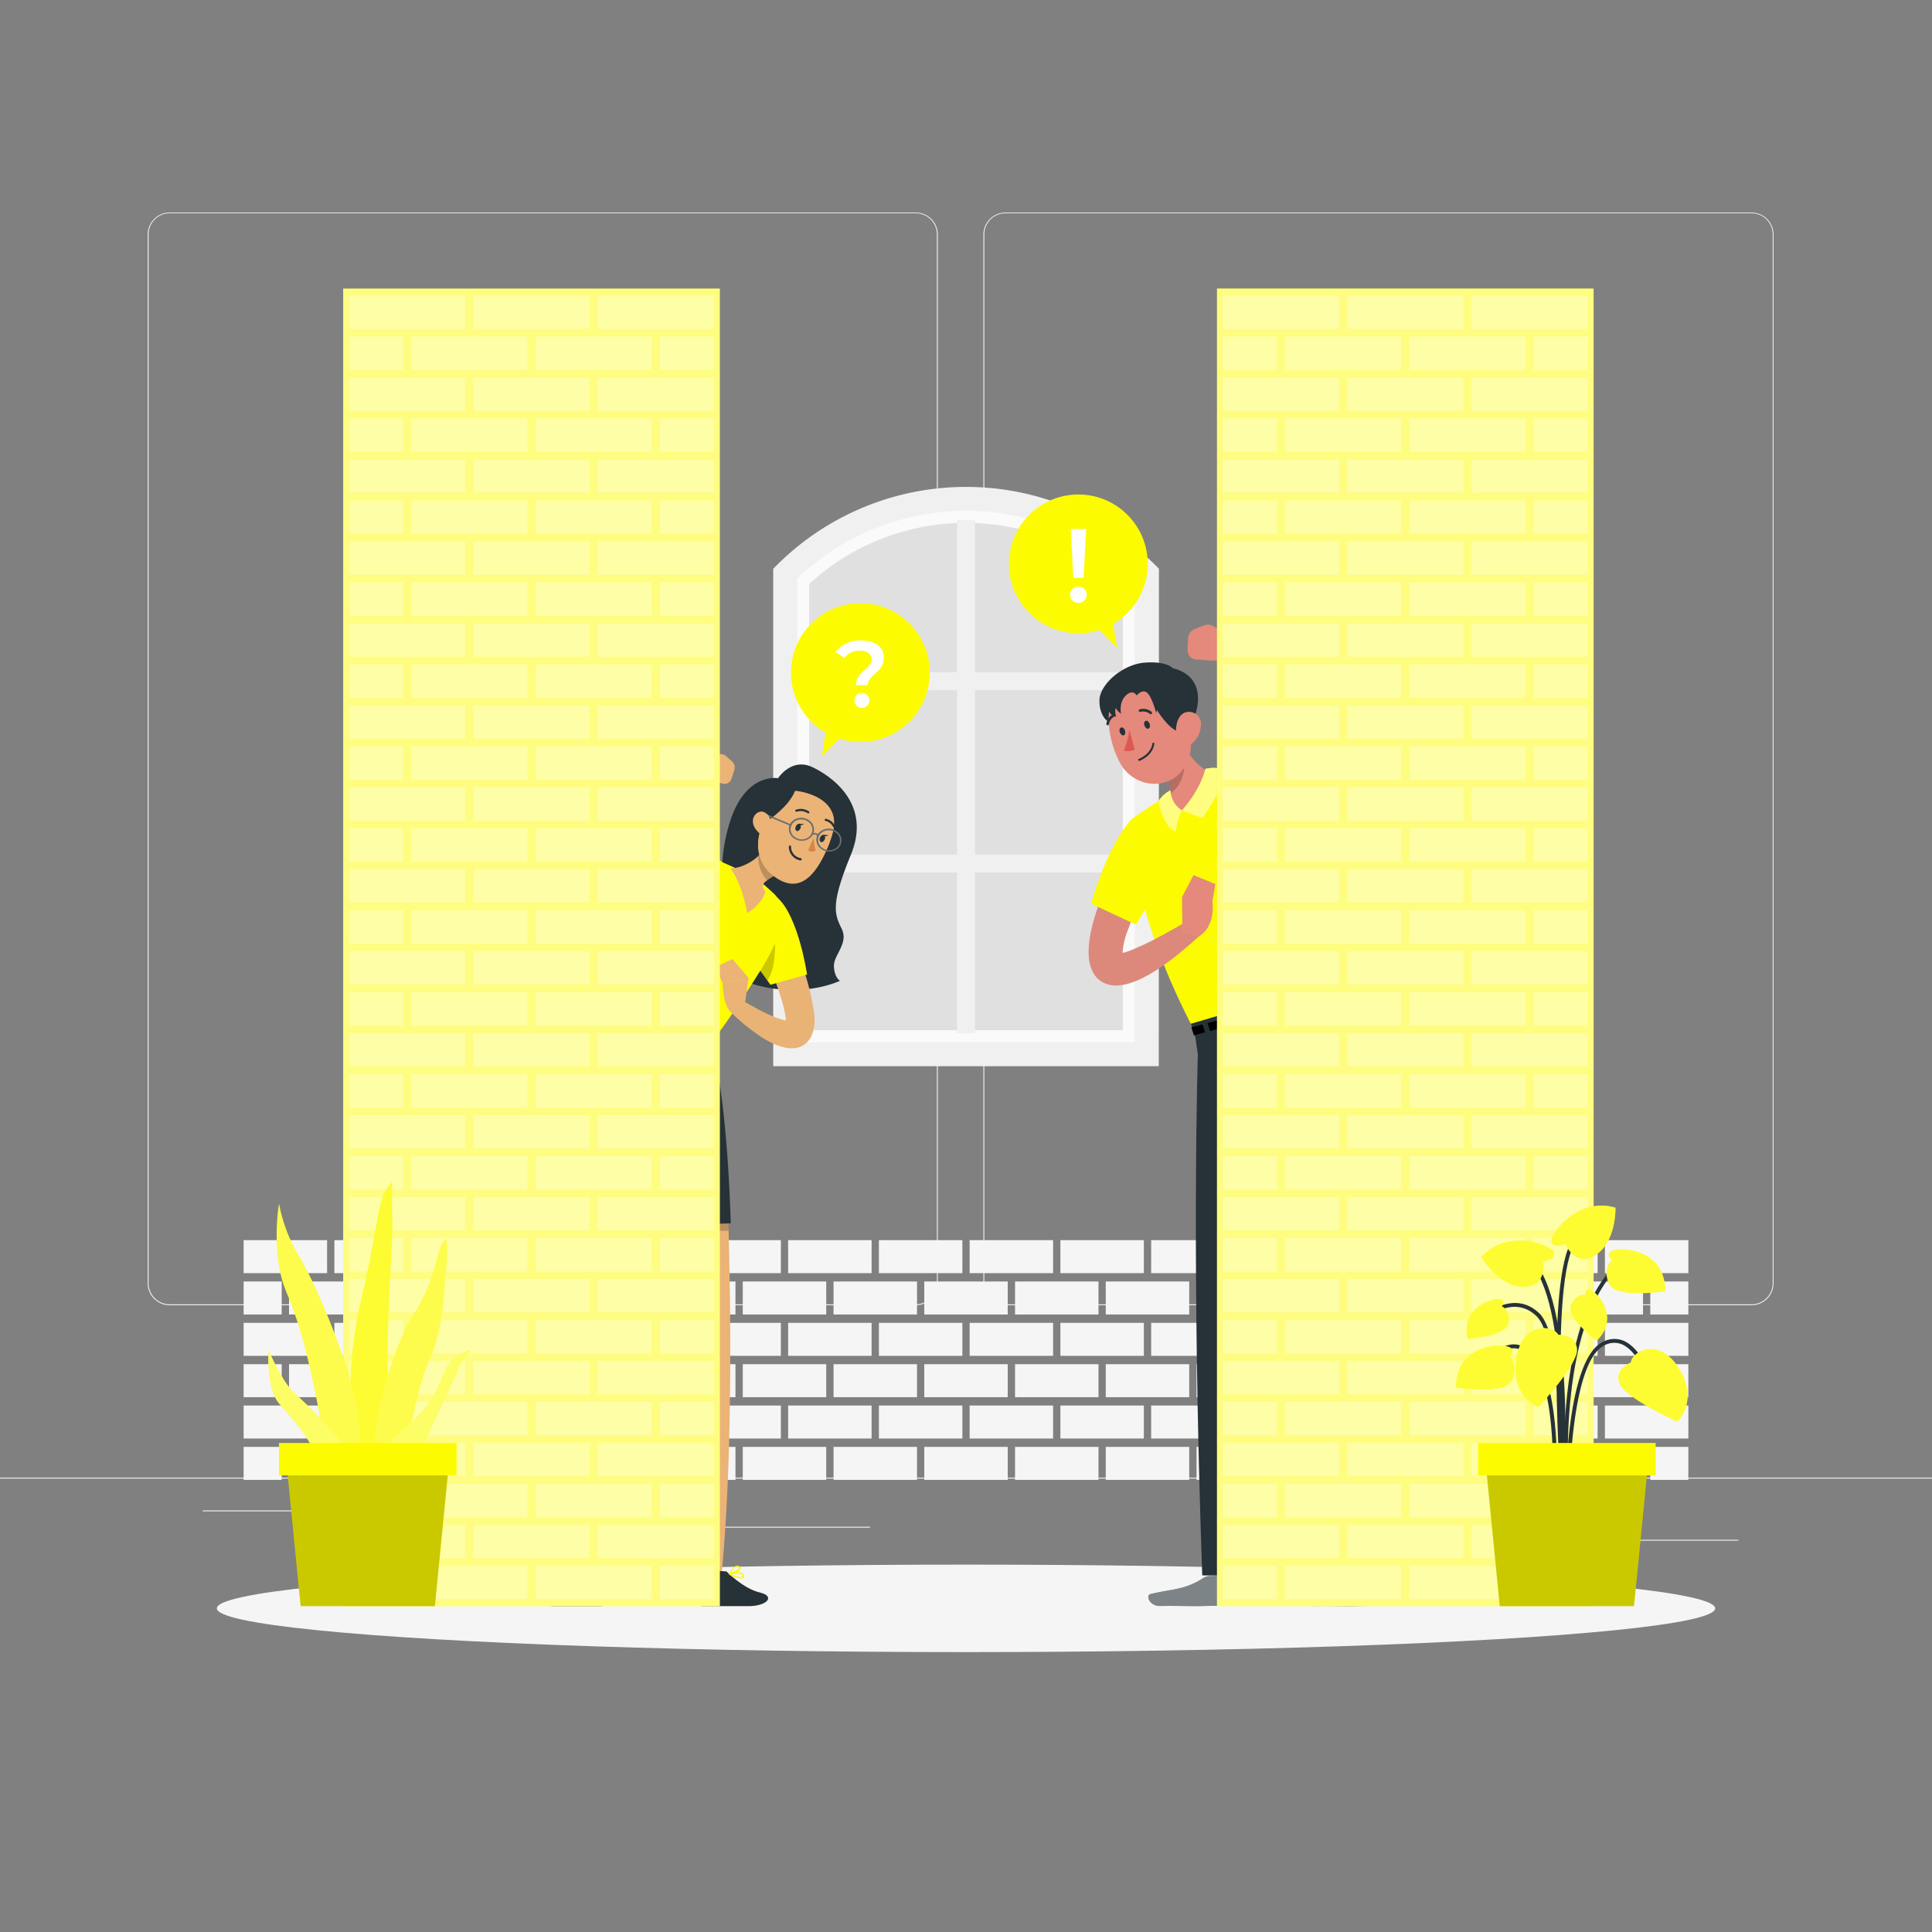 <svg xmlns="http://www.w3.org/2000/svg" viewBox="0 0 500 500"><rect x="0" y="0" width="500" height="500" fill="#808080" stroke="none"/><g id="freepik--background-complete--inject-27"><rect y="382.4" width="500" height="0.25" style="fill:#ebebeb"></rect><rect x="416.78" y="398.49" width="33.12" height="0.25" style="fill:#ebebeb"></rect><rect x="322.53" y="401.21" width="8.69" height="0.25" style="fill:#ebebeb"></rect><rect x="396.59" y="389.21" width="19.19" height="0.25" style="fill:#ebebeb"></rect><rect x="52.46" y="390.89" width="43.19" height="0.25" style="fill:#ebebeb"></rect><rect x="104.56" y="390.89" width="6.33" height="0.25" style="fill:#ebebeb"></rect><rect x="131.47" y="395.11" width="93.68" height="0.25" style="fill:#ebebeb"></rect><path d="M237,337.8H43.91a5.71,5.71,0,0,1-5.7-5.71V60.66A5.71,5.71,0,0,1,43.91,55H237a5.71,5.71,0,0,1,5.71,5.71V332.09A5.71,5.71,0,0,1,237,337.8ZM43.91,55.2a5.46,5.46,0,0,0-5.45,5.46V332.09a5.46,5.46,0,0,0,5.45,5.46H237a5.47,5.47,0,0,0,5.46-5.46V60.66A5.47,5.47,0,0,0,237,55.2Z" style="fill:#ebebeb"></path><path d="M453.31,337.8H260.21a5.72,5.72,0,0,1-5.71-5.71V60.66A5.72,5.72,0,0,1,260.21,55h193.1A5.71,5.71,0,0,1,459,60.66V332.09A5.71,5.71,0,0,1,453.31,337.8ZM260.21,55.2a5.47,5.47,0,0,0-5.46,5.46V332.09a5.47,5.47,0,0,0,5.46,5.46h193.1a5.47,5.47,0,0,0,5.46-5.46V60.66a5.47,5.47,0,0,0-5.46-5.46Z" style="fill:#ebebeb"></path><polygon points="203.22 148.46 236.45 129.13 262.05 129.13 295.83 147.54 295.83 272.83 203.22 272.83 203.22 148.46" style="fill:#e0e0e0"></polygon><path d="M296.78,272.83H203.22V148.46l.95-.92A65.83,65.83,0,0,1,250,129.13h0a65.83,65.83,0,0,1,45.83,18.41l.95.92Zm-87.36-6.21h81.16V151.12a60,60,0,0,0-81.16,0Z" style="fill:#fafafa"></path><polygon points="247.67 267.37 252.33 267.37 252.33 225.79 291.75 225.79 291.75 221.14 252.33 221.14 252.33 178.61 291.75 178.61 291.75 173.95 252.33 173.95 252.33 134.53 247.67 134.53 247.67 173.95 208.25 173.95 208.25 178.61 247.67 178.61 247.67 221.14 208.25 221.14 208.25 225.79 247.67 225.79 247.67 267.37" style="fill:#f0f0f0"></polygon><path d="M299.89,275.93H200.11V147.19l.91-.91a69.36,69.36,0,0,1,98,0l.91.91Zm-93.57-6.2h87.36v-120a63.13,63.13,0,0,0-87.36,0Z" style="fill:#f0f0f0"></path><rect x="403.61" y="374.45" width="21.6" height="8.54" style="fill:#f5f5f5"></rect><rect x="427.09" y="374.45" width="9.85" height="8.54" style="fill:#f5f5f5"></rect><rect x="380.12" y="374.45" width="21.6" height="8.54" style="fill:#f5f5f5"></rect><rect x="356.63" y="374.45" width="21.6" height="8.54" style="fill:#f5f5f5"></rect><rect x="333.15" y="374.45" width="21.6" height="8.54" style="fill:#f5f5f5"></rect><rect x="309.66" y="374.45" width="21.6" height="8.54" style="fill:#f5f5f5"></rect><rect x="286.17" y="374.45" width="21.6" height="8.54" style="fill:#f5f5f5"></rect><rect x="262.69" y="374.45" width="21.6" height="8.54" style="fill:#f5f5f5"></rect><rect x="239.2" y="374.45" width="21.6" height="8.54" style="fill:#f5f5f5"></rect><rect x="215.72" y="374.45" width="21.6" height="8.54" style="fill:#f5f5f5"></rect><rect x="192.23" y="374.45" width="21.6" height="8.54" style="fill:#f5f5f5"></rect><rect x="168.74" y="374.45" width="21.6" height="8.54" style="fill:#f5f5f5"></rect><rect x="145.26" y="374.45" width="21.6" height="8.54" style="fill:#f5f5f5"></rect><rect x="121.77" y="374.45" width="21.6" height="8.54" style="fill:#f5f5f5"></rect><rect x="98.28" y="374.45" width="21.6" height="8.54" style="fill:#f5f5f5"></rect><rect x="74.8" y="374.45" width="21.6" height="8.54" style="fill:#f5f5f5"></rect><rect x="63.05" y="374.45" width="9.85" height="8.54" style="fill:#f5f5f5"></rect><rect x="415.35" y="363.75" width="21.6" height="8.54" style="fill:#f5f5f5"></rect><rect x="391.86" y="363.75" width="21.6" height="8.54" style="fill:#f5f5f5"></rect><rect x="368.38" y="363.75" width="21.6" height="8.54" style="fill:#f5f5f5"></rect><rect x="344.89" y="363.75" width="21.6" height="8.54" style="fill:#f5f5f5"></rect><rect x="321.4" y="363.75" width="21.6" height="8.54" style="fill:#f5f5f5"></rect><rect x="297.92" y="363.75" width="21.6" height="8.54" style="fill:#f5f5f5"></rect><rect x="274.43" y="363.75" width="21.6" height="8.54" style="fill:#f5f5f5"></rect><rect x="250.94" y="363.75" width="21.6" height="8.54" style="fill:#f5f5f5"></rect><rect x="227.46" y="363.75" width="21.6" height="8.54" style="fill:#f5f5f5"></rect><rect x="203.97" y="363.75" width="21.6" height="8.54" style="fill:#f5f5f5"></rect><rect x="180.49" y="363.75" width="21.6" height="8.54" style="fill:#f5f5f5"></rect><rect x="157" y="363.75" width="21.6" height="8.54" style="fill:#f5f5f5"></rect><rect x="133.51" y="363.75" width="21.6" height="8.54" style="fill:#f5f5f5"></rect><rect x="110.03" y="363.75" width="21.6" height="8.54" style="fill:#f5f5f5"></rect><rect x="86.54" y="363.75" width="21.6" height="8.54" style="fill:#f5f5f5"></rect><rect x="63.05" y="363.75" width="21.6" height="8.54" style="fill:#f5f5f5"></rect><rect x="403.61" y="353.05" width="21.6" height="8.54" style="fill:#f5f5f5"></rect><rect x="427.09" y="353.05" width="9.85" height="8.54" style="fill:#f5f5f5"></rect><rect x="380.12" y="353.05" width="21.6" height="8.54" style="fill:#f5f5f5"></rect><rect x="356.63" y="353.05" width="21.6" height="8.54" style="fill:#f5f5f5"></rect><rect x="333.15" y="353.05" width="21.6" height="8.54" style="fill:#f5f5f5"></rect><rect x="309.66" y="353.05" width="21.6" height="8.54" style="fill:#f5f5f5"></rect><rect x="286.17" y="353.05" width="21.6" height="8.54" style="fill:#f5f5f5"></rect><rect x="262.69" y="353.05" width="21.6" height="8.54" style="fill:#f5f5f5"></rect><rect x="239.2" y="353.05" width="21.6" height="8.54" style="fill:#f5f5f5"></rect><rect x="215.72" y="353.05" width="21.6" height="8.54" style="fill:#f5f5f5"></rect><rect x="192.23" y="353.05" width="21.6" height="8.54" style="fill:#f5f5f5"></rect><rect x="168.74" y="353.05" width="21.6" height="8.54" style="fill:#f5f5f5"></rect><rect x="145.26" y="353.05" width="21.6" height="8.54" style="fill:#f5f5f5"></rect><rect x="121.77" y="353.05" width="21.6" height="8.54" style="fill:#f5f5f5"></rect><rect x="98.28" y="353.05" width="21.6" height="8.54" style="fill:#f5f5f5"></rect><rect x="74.8" y="353.05" width="21.6" height="8.54" style="fill:#f5f5f5"></rect><rect x="63.05" y="353.05" width="9.85" height="8.54" style="fill:#f5f5f5"></rect><rect x="415.35" y="342.35" width="21.6" height="8.54" style="fill:#f5f5f5"></rect><rect x="391.86" y="342.35" width="21.6" height="8.54" style="fill:#f5f5f5"></rect><rect x="368.38" y="342.35" width="21.6" height="8.54" style="fill:#f5f5f5"></rect><rect x="344.89" y="342.35" width="21.6" height="8.54" style="fill:#f5f5f5"></rect><rect x="321.4" y="342.35" width="21.6" height="8.54" style="fill:#f5f5f5"></rect><rect x="297.92" y="342.35" width="21.6" height="8.54" style="fill:#f5f5f5"></rect><rect x="274.43" y="342.35" width="21.6" height="8.54" style="fill:#f5f5f5"></rect><rect x="250.94" y="342.35" width="21.6" height="8.54" style="fill:#f5f5f5"></rect><rect x="227.46" y="342.35" width="21.6" height="8.54" style="fill:#f5f5f5"></rect><rect x="203.97" y="342.35" width="21.6" height="8.54" style="fill:#f5f5f5"></rect><rect x="180.49" y="342.35" width="21.6" height="8.54" style="fill:#f5f5f5"></rect><rect x="157" y="342.35" width="21.6" height="8.54" style="fill:#f5f5f5"></rect><rect x="133.51" y="342.35" width="21.6" height="8.54" style="fill:#f5f5f5"></rect><rect x="110.03" y="342.35" width="21.6" height="8.54" style="fill:#f5f5f5"></rect><rect x="86.54" y="342.35" width="21.6" height="8.54" style="fill:#f5f5f5"></rect><rect x="63.05" y="342.35" width="21.6" height="8.54" style="fill:#f5f5f5"></rect><rect x="403.61" y="331.65" width="21.6" height="8.54" style="fill:#f5f5f5"></rect><rect x="427.09" y="331.65" width="9.85" height="8.54" style="fill:#f5f5f5"></rect><rect x="380.12" y="331.65" width="21.6" height="8.54" style="fill:#f5f5f5"></rect><rect x="356.63" y="331.65" width="21.6" height="8.54" style="fill:#f5f5f5"></rect><rect x="333.15" y="331.65" width="21.6" height="8.54" style="fill:#f5f5f5"></rect><rect x="309.66" y="331.65" width="21.6" height="8.54" style="fill:#f5f5f5"></rect><rect x="286.17" y="331.65" width="21.6" height="8.54" style="fill:#f5f5f5"></rect><rect x="262.69" y="331.65" width="21.6" height="8.54" style="fill:#f5f5f5"></rect><rect x="239.2" y="331.65" width="21.6" height="8.54" style="fill:#f5f5f5"></rect><rect x="215.72" y="331.65" width="21.6" height="8.54" style="fill:#f5f5f5"></rect><rect x="192.23" y="331.65" width="21.6" height="8.54" style="fill:#f5f5f5"></rect><rect x="168.74" y="331.65" width="21.6" height="8.54" style="fill:#f5f5f5"></rect><rect x="145.26" y="331.65" width="21.6" height="8.54" style="fill:#f5f5f5"></rect><rect x="121.77" y="331.65" width="21.6" height="8.54" style="fill:#f5f5f5"></rect><rect x="98.28" y="331.65" width="21.6" height="8.54" style="fill:#f5f5f5"></rect><rect x="74.8" y="331.65" width="21.6" height="8.54" style="fill:#f5f5f5"></rect><rect x="63.05" y="331.65" width="9.85" height="8.54" style="fill:#f5f5f5"></rect><rect x="415.35" y="320.95" width="21.6" height="8.54" style="fill:#f5f5f5"></rect><rect x="391.86" y="320.95" width="21.6" height="8.54" style="fill:#f5f5f5"></rect><rect x="368.38" y="320.95" width="21.6" height="8.54" style="fill:#f5f5f5"></rect><rect x="344.89" y="320.95" width="21.6" height="8.54" style="fill:#f5f5f5"></rect><rect x="321.4" y="320.95" width="21.6" height="8.54" style="fill:#f5f5f5"></rect><rect x="297.92" y="320.95" width="21.6" height="8.54" style="fill:#f5f5f5"></rect><rect x="274.43" y="320.95" width="21.6" height="8.54" style="fill:#f5f5f5"></rect><rect x="250.94" y="320.95" width="21.6" height="8.54" style="fill:#f5f5f5"></rect><rect x="227.46" y="320.95" width="21.6" height="8.54" style="fill:#f5f5f5"></rect><rect x="203.97" y="320.95" width="21.6" height="8.54" style="fill:#f5f5f5"></rect><rect x="180.49" y="320.95" width="21.6" height="8.54" style="fill:#f5f5f5"></rect><rect x="157" y="320.95" width="21.6" height="8.54" style="fill:#f5f5f5"></rect><rect x="133.51" y="320.95" width="21.6" height="8.54" style="fill:#f5f5f5"></rect><rect x="110.03" y="320.95" width="21.6" height="8.54" style="fill:#f5f5f5"></rect><rect x="86.54" y="320.95" width="21.6" height="8.54" style="fill:#f5f5f5"></rect><rect x="63.05" y="320.95" width="21.6" height="8.54" style="fill:#f5f5f5"></rect></g><g id="freepik--Shadow--inject-27"><ellipse id="freepik--path--inject-27" cx="250" cy="416.24" rx="193.89" ry="11.32" style="fill:#f5f5f5"></ellipse></g><g id="freepik--speech-bubble-2--inject-27"><circle cx="279.08" cy="145.93" r="17.96" transform="translate(-21.45 240.08) rotate(-45)" style="fill:#FCFB00"></circle><path d="M276.92,153.91a2.09,2.09,0,0,1,2.19-2.08,2.06,2.06,0,0,1,2.13,2.08,2.08,2.08,0,0,1-2.13,2.11A2.12,2.12,0,0,1,276.92,153.91Zm.19-17h4l-.67,12.63h-2.67Z" style="fill:#fff"></path><polygon points="282.73 161.18 289.11 167.66 287.65 158.9 282.73 161.18" style="fill:#FCFB00"></polygon></g><g id="freepik--speech-bubble-1--inject-27"><circle cx="222.68" cy="174.07" r="17.96" transform="translate(-57.87 208.44) rotate(-45)" style="fill:#FCFB00"></circle><path d="M225.57,170.68c0-1.36-1.16-2.28-3-2.28a4.58,4.58,0,0,0-4,1.87l-2.35-1.53a7.73,7.73,0,0,1,6.58-3c3.57,0,5.95,1.63,5.95,4.42,0,4-4.16,4.32-4.16,7.18h-3.08C221.52,173.79,225.57,173.11,225.57,170.68Zm-4.44,10.61a1.93,1.93,0,1,1,1.94,1.9A1.86,1.86,0,0,1,221.13,181.29Z" style="fill:#fff"></path><polygon points="219.03 189.31 212.66 195.8 214.11 187.04 219.03 189.31" style="fill:#FCFB00"></polygon></g><g id="freepik--character-2--inject-27"><path d="M313,407.89l7.64-.21a.62.62,0,0,1,.61.46l1.61,6.15a1,1,0,0,1-1,1.27c-2.76,0-6.75,0-10.21.07-4.05.11-6.62-.09-11.37,0-2.87.08-3.77-2.79-2.58-3.08,5.43-1.34,9-1.07,13.6-4.1A3.24,3.24,0,0,1,313,407.89Z" style="fill:#263238"></path><g style="opacity:0.4"><path d="M313,407.89l7.64-.21a.62.62,0,0,1,.61.46l1.61,6.15a1,1,0,0,1-1,1.27c-2.76,0-6.75,0-10.21.07-4.05.11-6.62-.09-11.37,0-2.87.08-3.77-2.79-2.58-3.08,5.43-1.34,9-1.07,13.6-4.1A3.24,3.24,0,0,1,313,407.89Z" style="fill:#fff"></path></g><path d="M352.89,407.89l7.64-.21a.62.62,0,0,1,.61.46l1.61,6.15a1,1,0,0,1-1,1.27c-2.75,0-6.74,0-10.2.07-4.05.11-6.62-.09-11.37,0-2.87.08-3.77-2.79-2.58-3.08,5.43-1.34,9-1.07,13.6-4.1A3.24,3.24,0,0,1,352.89,407.89Z" style="fill:#263238"></path><g style="opacity:0.4"><path d="M352.89,407.89l7.64-.21a.62.62,0,0,1,.61.46l1.61,6.15a1,1,0,0,1-1,1.27c-2.75,0-6.74,0-10.2.07-4.05.11-6.62-.09-11.37,0-2.87.08-3.77-2.79-2.58-3.08,5.43-1.34,9-1.07,13.6-4.1A3.24,3.24,0,0,1,352.89,407.89Z" style="fill:#fff"></path></g><path d="M344.32,256.84c5.85,15.26,17.54,150.83,17.54,150.83l-12,1.3L329.62,296.06,323,407.82l-11.86-.11C308.28,326.45,310,272.86,310,272.86l-.87-6Z" style="fill:#263238"></path><path d="M344.21,256.63l-35.16,10c-18.21-34.72-16-54.81-16-54.81a152.09,152.09,0,0,1,13-8.16,220.89,220.89,0,0,1,21.67-10.41,108.55,108.55,0,0,0,1.75,11.3c.71,3.66,1.54,7.43,2.31,10.78.56,2.39,1.08,4.58,1.5,6.35,1.23,5.18,2.63,10.05,4,14.42C340.47,246.33,343.54,253.92,344.21,256.63Z" style="fill:#FCFB00"></path><path d="M313.87,199.94s-5.62,9-8,9.78c-1.66.57-5-1.28-5-1.28a7.37,7.37,0,0,0,1.85-3c.83-2.82-1.09-5.2-3.31-7.21l3.46-12a49,49,0,0,0,3.35,6.6h0C308.32,196.3,311,199.42,313.87,199.94Z" style="fill:#e4897b"></path><path d="M306.22,192.86h0c.78,4.42.67,9.87-3.5,12.59.83-2.82-1.09-5.2-3.31-7.21l3.46-12A49,49,0,0,0,306.22,192.86Z" style="opacity:0.2"></path><path d="M305.89,209.72s2.52,1.06,5.3,1.95c2-2.68,6.44-9.4,4.47-12.58-.85-.78-3.7-.13-3.7-.13S311,203.93,305.89,209.72Z" style="fill:#FCFB00"></path><path d="M305.89,209.72a19.83,19.83,0,0,0-1.61,5.39c-2.6-.29-4.7-7-4.32-8a7.81,7.81,0,0,1,2.94-2.57A6.39,6.39,0,0,0,305.89,209.72Z" style="fill:#FCFB00"></path><g style="opacity:0.5"><path d="M305.89,209.72s2.52,1.06,5.3,1.95c2-2.68,6.44-9.4,4.47-12.58-.85-.78-3.7-.13-3.7-.13S311,203.93,305.89,209.72Z" style="fill:#fff"></path><path d="M305.89,209.72a19.83,19.83,0,0,0-1.61,5.39c-2.6-.29-4.7-7-4.32-8a7.81,7.81,0,0,1,2.94-2.57A6.39,6.39,0,0,0,305.89,209.72Z" style="fill:#fff"></path></g><path d="M328.66,318.63l.95-22.56-2.41-11.53S324.49,305.5,328.66,318.63Z" style="opacity:0.2"></path><path d="M286.08,182c-.44,2.89.91,8.48,4.48,6S286.84,177,286.08,182Z" style="fill:#263238"></path><path d="M306.52,182.6c1.52,7,2.77,11.06.27,15.55-3.77,6.76-13.22,5.92-16.82-.53-3.23-5.8-5.17-16.3.84-20.89A9.91,9.91,0,0,1,306.52,182.6Z" style="fill:#e4897b"></path><path d="M297.55,187.38c.16.56,0,1.1-.38,1.2s-.8-.27-1-.84,0-1.1.38-1.2S297.39,186.82,297.55,187.38Z" style="fill:#263238"></path><path d="M291.17,189.11c.16.56,0,1.1-.38,1.2s-.8-.27-1-.84,0-1.1.38-1.2S291,188.55,291.17,189.11Z" style="fill:#263238"></path><path d="M292.28,188.84a20.15,20.15,0,0,1-1.44,5.38,3.48,3.48,0,0,0,2.81-.27Z" style="fill:#de5753"></path><path d="M297.94,184.8a.37.37,0,0,1-.35-.05,2.79,2.79,0,0,0-2.43-.53.34.34,0,0,1-.44-.21.33.33,0,0,1,.21-.43,3.43,3.43,0,0,1,3.08.63.35.35,0,0,1,.07.48A.49.49,0,0,1,297.94,184.8Z" style="fill:#263238"></path><path d="M286.8,187.67a.34.34,0,0,1-.47-.38,3.35,3.35,0,0,1,1.86-2.5.35.35,0,0,1,.45.18.35.35,0,0,1-.18.45,2.62,2.62,0,0,0-1.46,2A.32.32,0,0,1,286.8,187.67Z" style="fill:#263238"></path><path d="M294.15,180s1.55-1.88,2.81-.64,2.26,5.18,2.26,5.18l.2-.8s4.81,8.09,7.78,4.93,5.84-13.45-3.71-15.74c0,0-1.46-1.88-7.24-1.44s-11.53,5.62-11.7,9.57,2,5.54,2,5.54a5.45,5.45,0,0,1,.48-2.44,2.4,2.4,0,0,0,1.83,1.31,4,4,0,0,1-.13-2.27,4.61,4.61,0,0,0,1.39,1.5c-.61-3.85,1.74-5.3,2.55-5.49A1.42,1.42,0,0,1,294.15,180Z" style="fill:#263238"></path><path d="M310.81,187.6a6.71,6.71,0,0,1-2.18,4.72c-1.77,1.61-3.74.28-4.16-1.95-.37-2,.1-5.26,2.31-6A3.1,3.1,0,0,1,310.81,187.6Z" style="fill:#e4897b"></path><path d="M294.8,196.89a.24.24,0,0,1-.23-.16.25.25,0,0,1,.15-.32s3.13-1.17,3.53-4a.25.25,0,0,1,.28-.21.24.24,0,0,1,.21.28c-.44,3.16-3.71,4.38-3.85,4.43Z" style="fill:#263238"></path><polygon points="309.42 268.64 308.19 264.95 343.98 254.43 345.47 260.99 309.42 268.64" style="fill:#263238"></polygon><polygon points="311.23 265.11 311.85 267.17 308.97 267.93 308.33 265.89 311.23 265.11"></polygon><polygon points="331.25 259.7 331.89 261.87 313.14 266.83 312.52 264.76 331.25 259.7"></polygon><polygon points="345.1 258.37 333.2 261.52 332.54 259.36 344.57 256.11 345.1 258.37"></polygon><path d="M319.9,265.27a1,1,0,0,1-.92-.66l-.24-.71h0a.94.94,0,0,1,.06-.77.93.93,0,0,1,.6-.48l3.15-.85a1,1,0,0,1,.74.09.92.92,0,0,1,.45.59l.2.75a.93.93,0,0,1-.1.73.92.92,0,0,1-.59.45l-3.1.82A.77.77,0,0,1,319.9,265.27Zm-.69-1.53.24.71a.48.48,0,0,0,.57.3l3.1-.82a.46.46,0,0,0,.29-.22.48.48,0,0,0,0-.35l-.2-.75a.44.44,0,0,0-.22-.28.45.45,0,0,0-.36-.05l-3.15.85a.48.48,0,0,0-.29.23.5.5,0,0,0,0,.38Z" style="fill:#fff"></path><path d="M322,263.56a.24.24,0,0,1-.24-.19.25.25,0,0,1,.18-.3l1-.26a.25.25,0,1,1,.13.49l-1,.25Z" style="fill:#fff"></path><path d="M309.26,162.76l2.3-.9a2.87,2.87,0,0,1,2.62.27l3.63,2.38a5.36,5.36,0,0,1,2.43,4.28l0,1.08c-3.72,1.75-9,.9-9,.9l-1.54-.07a2.4,2.4,0,0,1-2.35-2.47l.11-3A2.75,2.75,0,0,1,309.26,162.76Z" style="fill:#e4897b"></path><path d="M331.89,216.1c-3.58-3.19-6.43-9.84-6.43-9.84a4.85,4.85,0,0,1,4.12-.94C330.29,209,331.12,212.75,331.89,216.1Z" style="opacity:0.2"></path><path d="M322.65,196.93c4.2-2.25,9.36-4.7,12.31-8.31,0,0,.05.28.06.21a7.51,7.51,0,0,0-1.35-2.54c-4.94-6.34-11.6-11.58-17.75-16.81l2.57-3.92c7.82,4.33,15.38,9,21.51,15.66,10.21,10.86-4.28,20.13-13.41,24.31l-3.94-8.6Z" style="fill:#dc897c"></path><polyline points="318.56 198.05 325.39 211.8 337.81 204.51 333.72 189.43 317.93 198.05" style="fill:#FCFB00"></polyline><path d="M300.82,221.13a149.9,149.9,0,0,0-8.93,19.57,20.17,20.17,0,0,0-1.44,7c-.25-.41-1-1-1.43-.95,2.05.08,4.58-1.23,6.62-2.1,4.25-2,8.57-4.48,12.78-6.95l2.88,3.69c-5.26,4.83-20.42,18.8-27.43,11.67-6.85-7.5,4.56-28.83,8.68-36.54l8.27,4.59Z" style="fill:#dc897c"></path><path d="M306,241.33l-.08-9.09,7.86,1.2s.95,6.35-3.65,9Z" style="fill:#e4897b"></path><polygon points="308.87 226.49 314.52 228.79 313.75 233.44 309.86 235.55 305.89 232.24 308.87 226.49" style="fill:#e4897b"></polygon><path d="M301.25,227.07l-2.44,4.12h0l-1.71,2.9L294,239.32l-11.63-5.45s4.19-15.23,10.66-22.07C293,211.8,306.64,221,301.25,227.07Z" style="fill:#FCFB00"></path></g><g id="freepik--character-1--inject-27"><path d="M189.08,239.55a43.27,43.27,0,0,1,0-27.37c4.11-12.32,12.28-10.78,12.28-10.78s3.51-5.46,8.94-2.84,15.19,9.79,9.92,22.62-4.28,15.34-2.4,19.17-2.11,6.79-2,9.72,1.56,3.76,1.56,3.76-12.8,6.24-28.44-1.51C189,252.32,190.92,244.92,189.08,239.55Z" style="fill:#263238"></path><path d="M166.29,309.09s-.15,1.18-.44,3.33c-.22,1.65-.53,3.88-.92,6.58-.25,1.77-.54,3.75-.86,5.91,0,.13,0,.26,0,.41-.41,2.73-.88,5.75-1.38,9-3.28,20.83-8.55,50.7-15.08,74.31l-4.61-.35s-1.4-33.42,5.65-55.24L149,334.3l.16-7,0-2,.15-6,.1-4.27.16-7Z" style="fill:#ebb376"></path><path d="M149.64,308.09l16.65,1s-.15,1.18-.44,3.33c-.22,1.65-.53,3.88-.92,6.58l-15.55.33.1-4.27Z" style="isolation:isolate;opacity:0.2"></path><path d="M142.09,406.8c0-.58,7.11-.13,7.11-.13s4.37,4.45,8.62,5.45,1.87,3.55-2.87,3.55H143.21C139.84,415.67,142,412.79,142.09,406.8Z" style="fill:#263238"></path><path d="M152.94,408.49a8.83,8.83,0,0,1-2.94-.9.18.18,0,0,1-.07,0h0l0,0a.17.17,0,0,1,0-.14c0-.07.62-1.73,1.59-2.13a1.06,1.06,0,0,1,.92,0c.32.15.48.35.46.59s-.52.75-1.1,1.06a3,3,0,0,1,1.59.17.77.77,0,0,1,.38.49.66.66,0,0,1-.17.75A1,1,0,0,1,152.94,408.49Zm-2.29-1c1,.45,2.35.84,2.68.56,0,0,.12-.09,0-.37a.4.4,0,0,0-.21-.25A4.72,4.72,0,0,0,150.65,407.47Zm1.27-2a.75.75,0,0,0-.29.06,3.2,3.2,0,0,0-1.22,1.52c1.05-.4,2.07-1,2.09-1.27,0-.1-.16-.19-.25-.23A.67.67,0,0,0,151.92,405.52Z" style="fill:#FCFB00"></path><path d="M186.65,408.52l-4.59.44s-7.08-32.69-3.84-55.39L175.9,338l-1.37-9.16-.24-1.59-1.24-8.38-.82-5.51-.63-4.2,16.58-1.84s.06,1.21.14,3.43c.06,1.91.15,4.56.24,7.8q.09,2.89.16,6.36c0,1.26.05,2.56.08,3.92.06,2.86.11,5.93.14,9.17C189.16,358.63,188.88,386.1,186.65,408.52Z" style="fill:#ebb376"></path><path d="M188.56,318.51l-15.51.32-.82-5.51-.63-4.2,16.58-1.84s.06,1.21.14,3.43C188.38,312.62,188.47,315.27,188.56,318.51Z" style="isolation:isolate;opacity:0.2"></path><path d="M180.86,406.8c0-.58,7.12-.13,7.12-.13s4.37,4.45,8.61,5.45,1.88,3.55-2.87,3.55H182C178.61,415.67,180.72,412.79,180.86,406.8Z" style="fill:#263238"></path><path d="M191.72,408.49a8.82,8.82,0,0,1-2.95-.9.15.15,0,0,1-.06,0h0l0,0a.22.22,0,0,1,0-.14c0-.07.63-1.73,1.59-2.13a1.06,1.06,0,0,1,.92,0c.32.15.48.35.47.59s-.53.75-1.11,1.06a2.94,2.94,0,0,1,1.59.17.77.77,0,0,1,.38.49.66.66,0,0,1-.17.75A1,1,0,0,1,191.72,408.49Zm-2.3-1c1.05.45,2.35.84,2.68.56,0,0,.12-.09.05-.37a.38.38,0,0,0-.2-.25A4.76,4.76,0,0,0,189.42,407.47Zm1.27-2a.79.79,0,0,0-.29.06,3.2,3.2,0,0,0-1.22,1.52c1.06-.4,2.07-1,2.09-1.27,0-.1-.15-.19-.25-.23A.67.67,0,0,0,190.69,405.52Z" style="fill:#FCFB00"></path><path d="M200.89,244.68c-1.42,2.14-11.35,18.58-16.89,25.11l-26.79-6c2.66-3.26,9.36-17.9,12.07-23.55.9-1.87,1.58-4.06,2.49-6.42a37.94,37.94,0,0,1,2.37-5.13c.18-.31.35-.62.53-.91,3.32-5.57,6.05-7.38,6.05-7.38,6.47,2.91,13.67,5.73,16.66,8.27,1,.85,2,1.75,2.93,2.63a7.44,7.44,0,0,1,1.54,2.11A12.07,12.07,0,0,1,200.89,244.68Z" style="fill:#FCFB00"></path><path d="M158.75,260.07S145,281.26,148.4,316l18.2,1.06,3-17.11,1,17.15,18.52-.49c-.84-27.89-3.68-41-3.68-41l.69-9.29Z" style="fill:#263238"></path><g style="opacity:0.2"><polygon points="166.4 267.72 181.04 270.88 181.84 266.31 167.2 263.12 166.4 267.72" style="fill:#fff"></polygon><polygon points="165.91 262.84 158.57 261.24 157.11 265.72 165.11 267.44 165.91 262.84" style="fill:#fff"></polygon><polygon points="182.96 266.55 182.16 271.12 185.45 271.82 186.24 267.26 182.96 266.55" style="fill:#fff"></polygon></g><path d="M180.42,266.41a2.08,2.08,0,0,0-1.22-.82l-3.46-.75a1.47,1.47,0,0,0-1.83,1.17l-.37,2.13a1.88,1.88,0,0,0,.34,1.38,2.09,2.09,0,0,0,1.07.79l.15,0,3.46.74a1.47,1.47,0,0,0,1.83-1.17l.36-2.12A1.91,1.91,0,0,0,180.42,266.41Zm-1.79,3.81-3.46-.75a1,1,0,0,1-.59-.39.94.94,0,0,1-.16-.68l.37-2.12a.7.7,0,0,1,.88-.57l3.46.75.07,0a1,1,0,0,1,.52.38.92.92,0,0,1,.16.67l-.06.33a.31.31,0,0,0-.13-.06l-1-.22a.51.51,0,0,0-.64.44.69.69,0,0,0,.53.71l1,.22h0l-.12.7A.7.7,0,0,1,178.63,270.22Z" style="fill:#fff"></path><path d="M169.56,300c4.14-5.78,7.17-10.59,7.17-10.59s-2.1,16.07-6.17,27.74Z" style="isolation:isolate;opacity:0.2"></path><path d="M200.55,216.8l-.05,2-.17,7.91a12.68,12.68,0,0,0-1.84,1.15l-.26.21a1.55,1.55,0,0,0-.21,2.53s0,2.71-4.65,5.72c-1.5-8.35-4.4-11.65-4.4-11.65,1.81.21,4.79-1,6.77-2.69.15-.13.29-.25.43-.39a31.79,31.79,0,0,0,3-3.16C199.7,217.89,200.15,217.31,200.55,216.8Z" style="fill:#ebb376"></path><path d="M200.55,216.8l-.05,2-.17,7.91a12.68,12.68,0,0,0-1.84,1.15,10.15,10.15,0,0,1-2.32-6.27,31.79,31.79,0,0,0,3-3.16C199.7,217.89,200.15,217.31,200.55,216.8Z" style="opacity:0.2"></path><path d="M210.66,205.38c6,3.05,6.36,7.26,3.66,13.71-3.38,8.06-7.89,12.72-14.61,7.24C190.59,218.9,200.63,200.31,210.66,205.38Z" style="fill:#ebb376"></path><path d="M210.58,216.78a14.46,14.46,0,0,0,.49,3.4,1.85,1.85,0,0,1-1.93-.12Z" style="fill:#d58745"></path><path d="M207.13,214.42c-.24.5-.7.78-1,.62s-.41-.69-.17-1.19.71-.78,1-.62S207.37,213.92,207.13,214.42Z" style="fill:#263238"></path><path d="M206.81,213.18l1.29.09S207.12,213.93,206.81,213.18Z" style="fill:#263238"></path><path d="M213.42,217.29c-.23.5-.7.78-1,.62s-.42-.7-.18-1.2.71-.78,1-.62S213.66,216.79,213.42,217.29Z" style="fill:#263238"></path><path d="M213.1,216.05l1.3.09S213.41,216.8,213.1,216.05Z" style="fill:#263238"></path><path d="M209.18,210.5a.3.3,0,0,1-.16-.05,3.25,3.25,0,0,0-2.81-.38.29.29,0,0,1-.37-.14.28.28,0,0,1,.14-.37,3.76,3.76,0,0,1,3.36.43.28.28,0,0,1,.07.39A.27.27,0,0,1,209.18,210.5Z" style="fill:#263238"></path><path d="M215.86,214.17a.29.29,0,0,1-.25-.14,2.9,2.9,0,0,0-1.94-1.57.28.28,0,0,1-.25-.31.3.3,0,0,1,.31-.25,3.43,3.43,0,0,1,2.37,1.86.28.28,0,0,1-.11.38A.31.31,0,0,1,215.86,214.17Z" style="fill:#263238"></path><path d="M198.92,212.23s5.33-3.54,6.84-7.59c0,0,14.44,1.16,8.89,13.6,0,0,6.62-10.19-3.64-15.68s-17.89,9.73-14.81,17C196.2,219.53,195.61,214.45,198.92,212.23Z" style="fill:#263238"></path><path d="M207.22,222.68h-.06a3.6,3.6,0,0,1-3-3.61.31.31,0,0,1,.29-.27.28.28,0,0,1,.27.3,3,3,0,0,0,2.55,3,.28.28,0,0,1-.05.55Z" style="fill:#263238"></path><path d="M198,210.76a.17.17,0,0,0,.06.22l.05,0,6.22,2.63a2.87,2.87,0,0,0,1.12,3.3,3.45,3.45,0,0,0,4.56-.43,2.09,2.09,0,0,0,.27-.39,1.1,1.1,0,0,1,.88-.09.58.58,0,0,1,.27.44,2.87,2.87,0,0,0,1.13,3.28,3.46,3.46,0,0,0,4.56-.43,2.81,2.81,0,0,0-.63-4.16,3.46,3.46,0,0,0-4.56.42,2.55,2.55,0,0,0-.27.4.84.84,0,0,0-.29-.27,1.26,1.26,0,0,0-.87-.06,2.86,2.86,0,0,0-1.11-3.3,3.47,3.47,0,0,0-4.57.43,3,3,0,0,0-.35.52l-6.2-2.63A.22.22,0,0,0,198,210.76Zm14.26,5.06a3,3,0,0,1,4-.37,2.45,2.45,0,0,1,.55,3.63,3,3,0,0,1-4,.38A2.46,2.46,0,0,1,212.3,215.82Zm-7.11-2.8a3,3,0,0,1,4-.38,2.47,2.47,0,0,1,.55,3.64,3,3,0,0,1-4,.37A2.45,2.45,0,0,1,205.19,213Z" style="fill:#263238"></path><g style="isolation:isolate;opacity:0.3"><path d="M198,210.76a.17.17,0,0,0,.06.22l.05,0,6.22,2.63a2.87,2.87,0,0,0,1.12,3.3,3.45,3.45,0,0,0,4.56-.43,2.09,2.09,0,0,0,.27-.39,1.1,1.1,0,0,1,.88-.09.58.58,0,0,1,.27.44,2.87,2.87,0,0,0,1.13,3.28,3.46,3.46,0,0,0,4.56-.43,2.81,2.81,0,0,0-.63-4.16,3.46,3.46,0,0,0-4.56.42,2.55,2.55,0,0,0-.27.4.84.84,0,0,0-.29-.27,1.26,1.26,0,0,0-.87-.06,2.86,2.86,0,0,0-1.11-3.3,3.47,3.47,0,0,0-4.57.43,3,3,0,0,0-.35.52l-6.2-2.63A.22.22,0,0,0,198,210.76Zm14.26,5.06a3,3,0,0,1,4-.37,2.45,2.45,0,0,1,.55,3.63,3,3,0,0,1-4,.38A2.46,2.46,0,0,1,212.3,215.82Zm-7.11-2.8a3,3,0,0,1,4-.38,2.47,2.47,0,0,1,.55,3.64,3,3,0,0,1-4,.37A2.45,2.45,0,0,1,205.19,213Z" style="fill:#fff"></path></g><path d="M199.27,214a3,3,0,0,0-1.63-3.86c-2-.74-4.81,2.65-.62,5.92C197.62,216.53,198.32,216.07,199.27,214Z" style="fill:#ebb376"></path><path d="M203.17,238.72c3.33,7.69,6.26,14.77,7.5,23.32.72,4.78-1.11,10-7,9.17-4-.72-7.28-3.17-10.31-5.51a47.13,47.13,0,0,1-4.53-4.08,2,2,0,0,1,2.43-3.1c4.35,2.23,8.53,5.08,13.18,5.78.2,0,.3-.06.12-.05a1.18,1.18,0,0,0-.49.21,1.91,1.91,0,0,0-.52.53c-.16.27-.1.19-.1,0-.14-4.07-1.9-8.47-3.26-12.43-1.33-3.55-2.78-7.17-4.26-10.64a4,4,0,0,1,7.27-3.19Z" style="fill:#e9b376"></path><path d="M192.73,260.12l1-7.06-6.72,1.3s.14,6.77,2.22,7.15Z" style="fill:#ebb376"></path><polygon points="189.56 248.21 185.12 250.33 186.99 254.36 193.71 253.06 189.56 248.21" style="fill:#ebb376"></polygon><path d="M208.87,252.2l-9.49,2.66-.79-1.12-3.17-4.41-1.71-11,7.49-6C206.67,237.14,208.87,252.2,208.87,252.2Z" style="fill:#FCFB00"></path><path d="M198.59,253.74l-1.81-2.52a62.09,62.09,0,0,0,3.77-7S200.9,250.5,198.59,253.74Z" style="opacity:0.2"></path><path d="M178.78,231.74s-3.59,3-7,2.07a37.94,37.94,0,0,1,2.37-5.13c.18-.31.35-.62.53-.91A6.88,6.88,0,0,1,178.78,231.74Z" style="opacity:0.2"></path><path d="M189.39,197l-1.47-1.29a2.25,2.25,0,0,0-2-.51l-3.34.78a4.24,4.24,0,0,0-3,2.52l-.32.79c2.29,2.31,6.46,3.12,6.46,3.12l1.16.36a1.89,1.89,0,0,0,2.42-1.19l.75-2.3A2.19,2.19,0,0,0,189.39,197Z" style="fill:#ebb376"></path><path d="M176.79,227.39c-5.49-4.14-22-16.32-16-24.1,1.63-1.82,3.42-2.42,5.32-3.17a79.36,79.36,0,0,1,18.24-3.61,2,2,0,0,1,.76,3.85c-6,2.15-13.08,3.91-18.49,7.16-.25.17-.42.38-.26.24a1.48,1.48,0,0,0,.36-.77c3.22,5.41,9.65,9.9,14.72,14a4,4,0,0,1-4.64,6.44Z" style="fill:#e9b376"></path><path d="M186.86,223.05l-14.21-10L168,224.56s4.16,6.67,9.46,7.29S186.86,223.05,186.86,223.05Z" style="fill:#FCFB00"></path></g><g id="freepik--wall-2--inject-27"><rect x="314.96" y="74.69" width="97.46" height="340.97" style="fill:#FCFB00"></rect><rect x="314.96" y="74.69" width="97.46" height="340.97" style="fill:#fff;opacity:0.5"></rect><g style="opacity:0.3"><rect x="364.71" y="129.51" width="30.12" height="8.65" style="fill:#fff"></rect><rect x="332.54" y="129.51" width="30.12" height="8.65" style="fill:#fff"></rect><rect x="316.45" y="129.51" width="14.03" height="8.65" style="fill:#fff"></rect><rect x="396.89" y="129.51" width="14.03" height="8.65" style="fill:#fff"></rect></g><g style="opacity:0.3"><rect x="348.63" y="140.11" width="30.12" height="8.65" style="fill:#fff"></rect><rect x="316.45" y="140.11" width="30.12" height="8.65" style="fill:#fff"></rect><rect x="380.8" y="140.11" width="30.12" height="8.65" style="fill:#fff"></rect></g><g style="opacity:0.3"><rect x="364.71" y="108.3" width="30.12" height="8.65" style="fill:#fff"></rect><rect x="332.54" y="108.3" width="30.12" height="8.65" style="fill:#fff"></rect><rect x="316.45" y="108.3" width="14.03" height="8.65" style="fill:#fff"></rect><rect x="396.89" y="108.3" width="14.03" height="8.65" style="fill:#fff"></rect></g><g style="opacity:0.3"><rect x="348.63" y="118.9" width="30.12" height="8.65" style="fill:#fff"></rect><rect x="316.45" y="118.9" width="30.12" height="8.65" style="fill:#fff"></rect><rect x="380.8" y="118.9" width="30.12" height="8.65" style="fill:#fff"></rect></g><g style="opacity:0.3"><rect x="364.71" y="87.09" width="30.12" height="8.65" style="fill:#fff"></rect><rect x="332.54" y="87.09" width="30.12" height="8.65" style="fill:#fff"></rect><rect x="316.45" y="87.09" width="14.03" height="8.65" style="fill:#fff"></rect><rect x="396.89" y="87.09" width="14.03" height="8.65" style="fill:#fff"></rect></g><g style="opacity:0.3"><rect x="348.63" y="97.69" width="30.12" height="8.65" style="fill:#fff"></rect><rect x="316.45" y="97.69" width="30.12" height="8.65" style="fill:#fff"></rect><rect x="380.8" y="97.69" width="30.12" height="8.65" style="fill:#fff"></rect></g><g style="opacity:0.3"><rect x="348.63" y="76.48" width="30.12" height="8.65" style="fill:#fff"></rect><rect x="316.45" y="76.48" width="30.12" height="8.65" style="fill:#fff"></rect><rect x="380.8" y="76.48" width="30.12" height="8.65" style="fill:#fff"></rect></g><g style="opacity:0.3"><rect x="364.71" y="150.72" width="30.12" height="8.65" style="fill:#fff"></rect><rect x="332.54" y="150.72" width="30.12" height="8.65" style="fill:#fff"></rect><rect x="316.45" y="150.72" width="14.03" height="8.65" style="fill:#fff"></rect><rect x="396.89" y="150.72" width="14.03" height="8.65" style="fill:#fff"></rect></g><g style="opacity:0.3"><rect x="348.63" y="161.32" width="30.12" height="8.65" style="fill:#fff"></rect><rect x="316.45" y="161.32" width="30.12" height="8.65" style="fill:#fff"></rect><rect x="380.8" y="161.32" width="30.12" height="8.65" style="fill:#fff"></rect></g><g style="opacity:0.3"><rect x="364.71" y="171.93" width="30.12" height="8.65" style="fill:#fff"></rect><rect x="332.54" y="171.93" width="30.12" height="8.65" style="fill:#fff"></rect><rect x="316.45" y="171.93" width="14.03" height="8.65" style="fill:#fff"></rect><rect x="396.89" y="171.93" width="14.03" height="8.65" style="fill:#fff"></rect></g><g style="opacity:0.3"><rect x="348.63" y="182.53" width="30.12" height="8.65" style="fill:#fff"></rect><rect x="316.45" y="182.53" width="30.12" height="8.65" style="fill:#fff"></rect><rect x="380.8" y="182.53" width="30.12" height="8.65" style="fill:#fff"></rect></g><g style="opacity:0.3"><rect x="364.71" y="193.13" width="30.12" height="8.65" style="fill:#fff"></rect><rect x="332.54" y="193.13" width="30.12" height="8.65" style="fill:#fff"></rect><rect x="316.45" y="193.13" width="14.03" height="8.65" style="fill:#fff"></rect><rect x="396.89" y="193.13" width="14.03" height="8.65" style="fill:#fff"></rect></g><g style="opacity:0.3"><rect x="348.63" y="203.74" width="30.12" height="8.65" style="fill:#fff"></rect><rect x="316.45" y="203.74" width="30.12" height="8.65" style="fill:#fff"></rect><rect x="380.8" y="203.74" width="30.12" height="8.65" style="fill:#fff"></rect></g><g style="opacity:0.3"><rect x="364.71" y="214.34" width="30.12" height="8.65" style="fill:#fff"></rect><rect x="332.54" y="214.34" width="30.12" height="8.65" style="fill:#fff"></rect><rect x="316.45" y="214.34" width="14.03" height="8.65" style="fill:#fff"></rect><rect x="396.89" y="214.34" width="14.03" height="8.65" style="fill:#fff"></rect></g><g style="opacity:0.3"><rect x="348.63" y="224.95" width="30.12" height="8.65" style="fill:#fff"></rect><rect x="316.45" y="224.95" width="30.12" height="8.65" style="fill:#fff"></rect><rect x="380.8" y="224.95" width="30.12" height="8.65" style="fill:#fff"></rect></g><g style="opacity:0.3"><rect x="364.71" y="235.55" width="30.12" height="8.65" style="fill:#fff"></rect><rect x="332.54" y="235.55" width="30.12" height="8.65" style="fill:#fff"></rect><rect x="316.45" y="235.55" width="14.03" height="8.65" style="fill:#fff"></rect><rect x="396.89" y="235.55" width="14.03" height="8.65" style="fill:#fff"></rect></g><g style="opacity:0.3"><rect x="348.63" y="246.16" width="30.12" height="8.65" style="fill:#fff"></rect><rect x="316.45" y="246.16" width="30.12" height="8.65" style="fill:#fff"></rect><rect x="380.8" y="246.16" width="30.12" height="8.65" style="fill:#fff"></rect></g><g style="opacity:0.3"><rect x="364.71" y="256.76" width="30.12" height="8.65" style="fill:#fff"></rect><rect x="332.54" y="256.76" width="30.12" height="8.65" style="fill:#fff"></rect><rect x="316.45" y="256.76" width="14.03" height="8.65" style="fill:#fff"></rect><rect x="396.89" y="256.76" width="14.03" height="8.65" style="fill:#fff"></rect></g><g style="opacity:0.3"><rect x="348.63" y="267.37" width="30.12" height="8.65" style="fill:#fff"></rect><rect x="316.45" y="267.37" width="30.12" height="8.65" style="fill:#fff"></rect><rect x="380.8" y="267.37" width="30.12" height="8.65" style="fill:#fff"></rect></g><g style="opacity:0.3"><rect x="364.71" y="277.97" width="30.12" height="8.65" style="fill:#fff"></rect><rect x="332.54" y="277.97" width="30.12" height="8.65" style="fill:#fff"></rect><rect x="316.45" y="277.97" width="14.03" height="8.65" style="fill:#fff"></rect><rect x="396.89" y="277.97" width="14.03" height="8.65" style="fill:#fff"></rect></g><g style="opacity:0.3"><rect x="348.63" y="288.58" width="30.12" height="8.65" style="fill:#fff"></rect><rect x="316.45" y="288.58" width="30.12" height="8.65" style="fill:#fff"></rect><rect x="380.8" y="288.58" width="30.12" height="8.65" style="fill:#fff"></rect></g><g style="opacity:0.3"><rect x="364.71" y="299.18" width="30.12" height="8.65" style="fill:#fff"></rect><rect x="332.54" y="299.18" width="30.12" height="8.65" style="fill:#fff"></rect><rect x="316.45" y="299.18" width="14.03" height="8.65" style="fill:#fff"></rect><rect x="396.89" y="299.18" width="14.03" height="8.65" style="fill:#fff"></rect></g><g style="opacity:0.3"><rect x="348.63" y="309.79" width="30.12" height="8.65" style="fill:#fff"></rect><rect x="316.45" y="309.79" width="30.12" height="8.65" style="fill:#fff"></rect><rect x="380.8" y="309.79" width="30.12" height="8.65" style="fill:#fff"></rect></g><g style="opacity:0.3"><rect x="364.71" y="320.39" width="30.12" height="8.65" style="fill:#fff"></rect><rect x="332.54" y="320.39" width="30.12" height="8.65" style="fill:#fff"></rect><rect x="316.45" y="320.39" width="14.03" height="8.65" style="fill:#fff"></rect><rect x="396.89" y="320.39" width="14.03" height="8.65" style="fill:#fff"></rect></g><g style="opacity:0.3"><rect x="348.63" y="331" width="30.12" height="8.65" style="fill:#fff"></rect><rect x="316.45" y="331" width="30.12" height="8.65" style="fill:#fff"></rect><rect x="380.8" y="331" width="30.12" height="8.65" style="fill:#fff"></rect></g><g style="opacity:0.3"><rect x="364.71" y="341.6" width="30.12" height="8.65" style="fill:#fff"></rect><rect x="332.54" y="341.6" width="30.12" height="8.65" style="fill:#fff"></rect><rect x="316.45" y="341.6" width="14.03" height="8.65" style="fill:#fff"></rect><rect x="396.89" y="341.6" width="14.03" height="8.65" style="fill:#fff"></rect></g><g style="opacity:0.3"><rect x="348.63" y="352.21" width="30.12" height="8.65" style="fill:#fff"></rect><rect x="316.45" y="352.21" width="30.12" height="8.65" style="fill:#fff"></rect><rect x="380.8" y="352.21" width="30.12" height="8.65" style="fill:#fff"></rect></g><g style="opacity:0.3"><rect x="364.71" y="362.81" width="30.12" height="8.65" style="fill:#fff"></rect><rect x="332.54" y="362.81" width="30.12" height="8.65" style="fill:#fff"></rect><rect x="316.45" y="362.81" width="14.03" height="8.65" style="fill:#fff"></rect><rect x="396.89" y="362.81" width="14.03" height="8.65" style="fill:#fff"></rect></g><g style="opacity:0.3"><rect x="348.63" y="373.41" width="30.12" height="8.65" style="fill:#fff"></rect><rect x="316.45" y="373.41" width="30.12" height="8.65" style="fill:#fff"></rect><rect x="380.8" y="373.41" width="30.12" height="8.65" style="fill:#fff"></rect></g><g style="opacity:0.3"><rect x="364.71" y="384.02" width="30.12" height="8.65" style="fill:#fff"></rect><rect x="332.54" y="384.02" width="30.12" height="8.65" style="fill:#fff"></rect><rect x="316.45" y="384.02" width="14.03" height="8.65" style="fill:#fff"></rect><rect x="396.89" y="384.02" width="14.03" height="8.65" style="fill:#fff"></rect></g><g style="opacity:0.3"><rect x="348.63" y="394.62" width="30.12" height="8.65" style="fill:#fff"></rect><rect x="316.45" y="394.62" width="30.12" height="8.65" style="fill:#fff"></rect><rect x="380.8" y="394.62" width="30.12" height="8.65" style="fill:#fff"></rect></g><g style="opacity:0.3"><rect x="364.71" y="405.23" width="30.12" height="8.65" style="fill:#fff"></rect><rect x="332.54" y="405.23" width="30.12" height="8.65" style="fill:#fff"></rect><rect x="316.45" y="405.23" width="14.03" height="8.65" style="fill:#fff"></rect><rect x="396.89" y="405.23" width="14.03" height="8.65" style="fill:#fff"></rect></g></g><g id="freepik--wall-1--inject-27"><rect x="88.82" y="74.69" width="97.46" height="340.97" transform="translate(275.1 490.36) rotate(180)" style="fill:#FCFB00"></rect><rect x="88.82" y="74.69" width="97.46" height="340.97" transform="translate(275.1 490.36) rotate(180)" style="fill:#fff;opacity:0.5"></rect><g style="opacity:0.3"><rect x="106.4" y="129.51" width="30.12" height="8.65" transform="translate(242.93 267.66) rotate(180)" style="fill:#fff"></rect><rect x="138.58" y="129.51" width="30.12" height="8.65" transform="translate(307.28 267.66) rotate(180)" style="fill:#fff"></rect><rect x="170.75" y="129.51" width="14.03" height="8.65" transform="translate(355.54 267.66) rotate(180)" style="fill:#fff"></rect><rect x="90.32" y="129.51" width="14.03" height="8.65" transform="translate(194.67 267.66) rotate(180)" style="fill:#fff"></rect></g><g style="opacity:0.3"><rect x="122.49" y="140.11" width="30.12" height="8.65" transform="translate(275.1 288.87) rotate(180)" style="fill:#fff"></rect><rect x="154.67" y="140.11" width="30.12" height="8.65" transform="translate(339.45 288.87) rotate(180)" style="fill:#fff"></rect><rect x="90.32" y="140.11" width="30.12" height="8.65" transform="translate(210.75 288.87) rotate(180)" style="fill:#fff"></rect></g><g style="opacity:0.3"><rect x="106.4" y="108.3" width="30.12" height="8.65" transform="translate(242.93 225.24) rotate(180)" style="fill:#fff"></rect><rect x="138.58" y="108.3" width="30.12" height="8.65" transform="translate(307.28 225.24) rotate(180)" style="fill:#fff"></rect><rect x="170.75" y="108.3" width="14.03" height="8.65" transform="translate(355.54 225.24) rotate(180)" style="fill:#fff"></rect><rect x="90.32" y="108.3" width="14.03" height="8.65" transform="translate(194.67 225.24) rotate(180)" style="fill:#fff"></rect></g><g style="opacity:0.3"><rect x="122.49" y="118.9" width="30.12" height="8.65" transform="translate(275.1 246.45) rotate(180)" style="fill:#fff"></rect><rect x="154.67" y="118.9" width="30.12" height="8.65" transform="translate(339.45 246.45) rotate(180)" style="fill:#fff"></rect><rect x="90.32" y="118.9" width="30.12" height="8.65" transform="translate(210.75 246.45) rotate(180)" style="fill:#fff"></rect></g><g style="opacity:0.3"><rect x="106.4" y="87.09" width="30.12" height="8.65" transform="translate(242.93 182.82) rotate(180)" style="fill:#fff"></rect><rect x="138.58" y="87.09" width="30.12" height="8.65" transform="translate(307.28 182.82) rotate(180)" style="fill:#fff"></rect><rect x="170.75" y="87.09" width="14.03" height="8.65" transform="translate(355.54 182.82) rotate(180)" style="fill:#fff"></rect><rect x="90.32" y="87.09" width="14.03" height="8.65" transform="translate(194.67 182.82) rotate(180)" style="fill:#fff"></rect></g><g style="opacity:0.3"><rect x="122.49" y="97.69" width="30.12" height="8.65" transform="translate(275.1 204.03) rotate(180)" style="fill:#fff"></rect><rect x="154.67" y="97.69" width="30.12" height="8.65" transform="translate(339.45 204.03) rotate(180)" style="fill:#fff"></rect><rect x="90.32" y="97.69" width="30.12" height="8.65" transform="translate(210.75 204.03) rotate(180)" style="fill:#fff"></rect></g><g style="opacity:0.3"><rect x="122.49" y="76.48" width="30.12" height="8.65" transform="translate(275.1 161.61) rotate(180)" style="fill:#fff"></rect><rect x="154.67" y="76.48" width="30.12" height="8.65" transform="translate(339.45 161.61) rotate(180)" style="fill:#fff"></rect><rect x="90.32" y="76.48" width="30.12" height="8.65" transform="translate(210.75 161.61) rotate(180)" style="fill:#fff"></rect></g><g style="opacity:0.3"><rect x="106.4" y="150.72" width="30.12" height="8.65" transform="translate(242.93 310.08) rotate(180)" style="fill:#fff"></rect><rect x="138.58" y="150.72" width="30.12" height="8.65" transform="translate(307.28 310.08) rotate(180)" style="fill:#fff"></rect><rect x="170.75" y="150.72" width="14.03" height="8.65" transform="translate(355.54 310.08) rotate(180)" style="fill:#fff"></rect><rect x="90.32" y="150.72" width="14.03" height="8.65" transform="translate(194.67 310.08) rotate(180)" style="fill:#fff"></rect></g><g style="opacity:0.3"><rect x="122.49" y="161.32" width="30.12" height="8.65" transform="translate(275.1 331.29) rotate(180)" style="fill:#fff"></rect><rect x="154.67" y="161.32" width="30.12" height="8.65" transform="translate(339.45 331.29) rotate(180)" style="fill:#fff"></rect><rect x="90.32" y="161.32" width="30.12" height="8.65" transform="translate(210.75 331.29) rotate(180)" style="fill:#fff"></rect></g><g style="opacity:0.3"><rect x="106.4" y="171.93" width="30.12" height="8.65" transform="translate(242.93 352.5) rotate(180)" style="fill:#fff"></rect><rect x="138.58" y="171.93" width="30.12" height="8.65" transform="translate(307.28 352.5) rotate(180)" style="fill:#fff"></rect><rect x="170.75" y="171.93" width="14.03" height="8.65" transform="translate(355.54 352.5) rotate(180)" style="fill:#fff"></rect><rect x="90.32" y="171.93" width="14.03" height="8.65" transform="translate(194.67 352.5) rotate(180)" style="fill:#fff"></rect></g><g style="opacity:0.3"><rect x="122.49" y="182.53" width="30.12" height="8.65" transform="translate(275.1 373.71) rotate(180)" style="fill:#fff"></rect><rect x="154.67" y="182.53" width="30.12" height="8.65" transform="translate(339.45 373.71) rotate(180)" style="fill:#fff"></rect><rect x="90.32" y="182.53" width="30.12" height="8.65" transform="translate(210.75 373.71) rotate(180)" style="fill:#fff"></rect></g><g style="opacity:0.3"><rect x="106.4" y="193.13" width="30.12" height="8.65" transform="translate(242.93 394.92) rotate(180)" style="fill:#fff"></rect><rect x="138.58" y="193.13" width="30.12" height="8.65" transform="translate(307.28 394.92) rotate(180)" style="fill:#fff"></rect><rect x="170.75" y="193.13" width="14.03" height="8.65" transform="translate(355.54 394.92) rotate(180)" style="fill:#fff"></rect><rect x="90.32" y="193.13" width="14.03" height="8.65" transform="translate(194.67 394.92) rotate(180)" style="fill:#fff"></rect></g><g style="opacity:0.3"><rect x="122.49" y="203.74" width="30.12" height="8.65" transform="translate(275.1 416.13) rotate(180)" style="fill:#fff"></rect><rect x="154.67" y="203.74" width="30.12" height="8.65" transform="translate(339.45 416.13) rotate(180)" style="fill:#fff"></rect><rect x="90.32" y="203.74" width="30.12" height="8.65" transform="translate(210.75 416.13) rotate(180)" style="fill:#fff"></rect></g><g style="opacity:0.3"><rect x="106.4" y="214.34" width="30.12" height="8.65" transform="translate(242.93 437.34) rotate(180)" style="fill:#fff"></rect><rect x="138.58" y="214.34" width="30.12" height="8.65" transform="translate(307.28 437.34) rotate(180)" style="fill:#fff"></rect><rect x="170.75" y="214.34" width="14.03" height="8.65" transform="translate(355.54 437.34) rotate(180)" style="fill:#fff"></rect><rect x="90.32" y="214.34" width="14.03" height="8.65" transform="translate(194.67 437.34) rotate(180)" style="fill:#fff"></rect></g><g style="opacity:0.3"><rect x="122.49" y="224.95" width="30.12" height="8.65" transform="translate(275.1 458.54) rotate(180)" style="fill:#fff"></rect><rect x="154.67" y="224.95" width="30.12" height="8.65" transform="translate(339.45 458.54) rotate(180)" style="fill:#fff"></rect><rect x="90.32" y="224.95" width="30.12" height="8.65" transform="translate(210.75 458.54) rotate(180)" style="fill:#fff"></rect></g><g style="opacity:0.3"><rect x="106.4" y="235.55" width="30.12" height="8.65" transform="translate(242.93 479.75) rotate(180)" style="fill:#fff"></rect><rect x="138.58" y="235.55" width="30.12" height="8.65" transform="translate(307.28 479.75) rotate(180)" style="fill:#fff"></rect><rect x="170.75" y="235.55" width="14.03" height="8.65" transform="translate(355.54 479.75) rotate(180)" style="fill:#fff"></rect><rect x="90.32" y="235.55" width="14.03" height="8.65" transform="translate(194.67 479.75) rotate(180)" style="fill:#fff"></rect></g><g style="opacity:0.3"><rect x="122.49" y="246.16" width="30.12" height="8.65" transform="translate(275.1 500.96) rotate(180)" style="fill:#fff"></rect><rect x="154.67" y="246.16" width="30.12" height="8.65" transform="translate(339.45 500.96) rotate(180)" style="fill:#fff"></rect><rect x="90.32" y="246.16" width="30.12" height="8.65" transform="translate(210.75 500.96) rotate(180)" style="fill:#fff"></rect></g><g style="opacity:0.3"><rect x="106.4" y="256.76" width="30.12" height="8.65" transform="translate(242.93 522.17) rotate(180)" style="fill:#fff"></rect><rect x="138.58" y="256.76" width="30.12" height="8.65" transform="translate(307.28 522.17) rotate(180)" style="fill:#fff"></rect><rect x="170.75" y="256.76" width="14.03" height="8.65" transform="translate(355.54 522.17) rotate(180)" style="fill:#fff"></rect><rect x="90.32" y="256.76" width="14.03" height="8.65" transform="translate(194.67 522.17) rotate(180)" style="fill:#fff"></rect></g><g style="opacity:0.3"><rect x="122.49" y="267.37" width="30.12" height="8.65" transform="translate(275.1 543.38) rotate(180)" style="fill:#fff"></rect><rect x="154.67" y="267.37" width="30.12" height="8.65" transform="translate(339.45 543.38) rotate(180)" style="fill:#fff"></rect><rect x="90.32" y="267.37" width="30.12" height="8.65" transform="translate(210.75 543.38) rotate(180)" style="fill:#fff"></rect></g><g style="opacity:0.3"><rect x="106.4" y="277.97" width="30.12" height="8.65" transform="translate(242.93 564.59) rotate(180)" style="fill:#fff"></rect><rect x="138.58" y="277.97" width="30.12" height="8.65" transform="translate(307.28 564.59) rotate(180)" style="fill:#fff"></rect><rect x="170.75" y="277.97" width="14.03" height="8.65" transform="translate(355.54 564.59) rotate(180)" style="fill:#fff"></rect><rect x="90.32" y="277.97" width="14.03" height="8.65" transform="translate(194.67 564.59) rotate(180)" style="fill:#fff"></rect></g><g style="opacity:0.3"><rect x="122.49" y="288.58" width="30.12" height="8.65" transform="translate(275.1 585.8) rotate(180)" style="fill:#fff"></rect><rect x="154.67" y="288.58" width="30.12" height="8.65" transform="translate(339.45 585.8) rotate(180)" style="fill:#fff"></rect><rect x="90.32" y="288.58" width="30.12" height="8.65" transform="translate(210.75 585.8) rotate(180)" style="fill:#fff"></rect></g><g style="opacity:0.3"><rect x="106.4" y="299.18" width="30.12" height="8.65" transform="translate(242.93 607.01) rotate(180)" style="fill:#fff"></rect><rect x="138.58" y="299.18" width="30.12" height="8.65" transform="translate(307.28 607.01) rotate(180)" style="fill:#fff"></rect><rect x="170.75" y="299.18" width="14.03" height="8.65" transform="translate(355.54 607.01) rotate(180)" style="fill:#fff"></rect><rect x="90.32" y="299.18" width="14.03" height="8.65" transform="translate(194.67 607.01) rotate(180)" style="fill:#fff"></rect></g><g style="opacity:0.3"><rect x="122.49" y="309.79" width="30.12" height="8.65" transform="translate(275.1 628.22) rotate(180)" style="fill:#fff"></rect><rect x="154.67" y="309.79" width="30.12" height="8.65" transform="translate(339.45 628.22) rotate(180)" style="fill:#fff"></rect><rect x="90.32" y="309.79" width="30.12" height="8.65" transform="translate(210.75 628.22) rotate(180)" style="fill:#fff"></rect></g><g style="opacity:0.3"><rect x="106.4" y="320.39" width="30.12" height="8.65" transform="translate(242.93 649.43) rotate(180)" style="fill:#fff"></rect><rect x="138.58" y="320.39" width="30.12" height="8.65" transform="translate(307.28 649.43) rotate(180)" style="fill:#fff"></rect><rect x="170.75" y="320.39" width="14.03" height="8.65" transform="translate(355.54 649.43) rotate(180)" style="fill:#fff"></rect><rect x="90.32" y="320.39" width="14.03" height="8.65" transform="translate(194.67 649.43) rotate(180)" style="fill:#fff"></rect></g><g style="opacity:0.3"><rect x="122.49" y="331" width="30.12" height="8.65" transform="translate(275.1 670.64) rotate(180)" style="fill:#fff"></rect><rect x="154.67" y="331" width="30.12" height="8.65" transform="translate(339.45 670.64) rotate(180)" style="fill:#fff"></rect><rect x="90.32" y="331" width="30.12" height="8.65" transform="translate(210.75 670.64) rotate(180)" style="fill:#fff"></rect></g><g style="opacity:0.3"><rect x="106.4" y="341.6" width="30.12" height="8.65" transform="translate(242.93 691.85) rotate(180)" style="fill:#fff"></rect><rect x="138.58" y="341.6" width="30.12" height="8.65" transform="translate(307.28 691.85) rotate(180)" style="fill:#fff"></rect><rect x="170.75" y="341.6" width="14.03" height="8.65" transform="translate(355.54 691.85) rotate(180)" style="fill:#fff"></rect><rect x="90.32" y="341.6" width="14.03" height="8.65" transform="translate(194.67 691.85) rotate(180)" style="fill:#fff"></rect></g><g style="opacity:0.3"><rect x="122.49" y="352.21" width="30.12" height="8.65" transform="translate(275.1 713.06) rotate(180)" style="fill:#fff"></rect><rect x="154.67" y="352.21" width="30.12" height="8.65" transform="translate(339.45 713.06) rotate(180)" style="fill:#fff"></rect><rect x="90.32" y="352.21" width="30.12" height="8.65" transform="translate(210.75 713.06) rotate(180)" style="fill:#fff"></rect></g><g style="opacity:0.3"><rect x="106.4" y="362.81" width="30.12" height="8.65" transform="translate(242.93 734.27) rotate(180)" style="fill:#fff"></rect><rect x="138.58" y="362.81" width="30.12" height="8.65" transform="translate(307.28 734.27) rotate(180)" style="fill:#fff"></rect><rect x="170.75" y="362.81" width="14.03" height="8.65" transform="translate(355.54 734.27) rotate(180)" style="fill:#fff"></rect><rect x="90.32" y="362.81" width="14.03" height="8.65" transform="translate(194.67 734.27) rotate(180)" style="fill:#fff"></rect></g><g style="opacity:0.3"><rect x="122.49" y="373.41" width="30.12" height="8.65" transform="translate(275.1 755.48) rotate(180)" style="fill:#fff"></rect><rect x="154.67" y="373.41" width="30.12" height="8.65" transform="translate(339.45 755.48) rotate(180)" style="fill:#fff"></rect><rect x="90.32" y="373.41" width="30.12" height="8.65" transform="translate(210.75 755.48) rotate(180)" style="fill:#fff"></rect></g><g style="opacity:0.3"><rect x="106.4" y="384.02" width="30.12" height="8.65" transform="translate(242.93 776.69) rotate(180)" style="fill:#fff"></rect><rect x="138.58" y="384.02" width="30.12" height="8.65" transform="translate(307.28 776.69) rotate(180)" style="fill:#fff"></rect><rect x="170.75" y="384.02" width="14.03" height="8.65" transform="translate(355.54 776.69) rotate(180)" style="fill:#fff"></rect><rect x="90.32" y="384.02" width="14.03" height="8.65" transform="translate(194.67 776.69) rotate(180)" style="fill:#fff"></rect></g><g style="opacity:0.3"><rect x="122.49" y="394.62" width="30.12" height="8.65" transform="translate(275.1 797.9) rotate(180)" style="fill:#fff"></rect><rect x="154.67" y="394.62" width="30.12" height="8.65" transform="translate(339.45 797.9) rotate(180)" style="fill:#fff"></rect><rect x="90.32" y="394.62" width="30.12" height="8.65" transform="translate(210.75 797.9) rotate(180)" style="fill:#fff"></rect></g><g style="opacity:0.3"><rect x="106.4" y="405.23" width="30.12" height="8.65" transform="translate(242.93 819.1) rotate(180)" style="fill:#fff"></rect><rect x="138.58" y="405.23" width="30.12" height="8.65" transform="translate(307.28 819.1) rotate(180)" style="fill:#fff"></rect><rect x="170.75" y="405.23" width="14.03" height="8.65" transform="translate(355.54 819.1) rotate(180)" style="fill:#fff"></rect><rect x="90.32" y="405.23" width="14.03" height="8.65" transform="translate(194.67 819.1) rotate(180)" style="fill:#fff"></rect></g></g><g id="freepik--plant-2--inject-27"><path d="M404.71,382.37c0-.36-1.22-36.06-7-41.69-5.62-5.47-12.08-.2-12.35,0l-.64-.76c.07-.07,7.43-6.06,13.69,0,6.08,5.92,7.27,40.9,7.32,42.38Z" style="fill:#263238"></path><path d="M405.21,389.4c0-.43-4-42.9,11.54-60.71l.75.66c-15.23,17.48-11.34,59.53-11.3,59.95Z" style="fill:#263238"></path><path d="M404.72,384.9l-1-.06c0-.48,3-48.24-8.33-58.69l.68-.73C407.79,336.18,404.85,382.92,404.72,384.9Z" style="fill:#263238"></path><path d="M406.2,384.88h-1c0-1.32.38-32.3,9.2-37.36a6.28,6.28,0,0,1,5.73-.55c5.33,2.2,8,11.69,8.08,12.09l-1,.26c0-.09-2.62-9.41-7.51-11.43a5.35,5.35,0,0,0-4.85.5C406.57,353.15,406.21,384.56,406.2,384.88Z" style="fill:#263238"></path><path d="M402.78,384.9l-1-.06c0-.24,1.33-24.45-5.2-33-1.57-2.06-3.28-3-5.08-2.91-4.26.29-7.84,6.54-7.87,6.6l-.87-.49c.15-.28,3.87-6.78,8.67-7.11,2.16-.14,4.15,1,5.94,3.3C404.13,360.08,402.84,383.89,402.78,384.9Z" style="fill:#263238"></path><path d="M404.12,388.2c-.18-2.36-4.27-57.67,2.94-67.43l.81.59c-7,9.46-2.79,66.19-2.75,66.76Z" style="fill:#263238"></path><path d="M422.07,352.6s-4.32,1.6-3,5.36,15,10,15,10,5.73-5.24.47-13.78S422.18,349.91,422.07,352.6Z" style="fill:#FCFB00"></path><path d="M422.07,352.6s-4.32,1.6-3,5.36,15,10,15,10,5.73-5.24.47-13.78S422.18,349.91,422.07,352.6Z" style="fill:#fff;isolation:isolate;opacity:0.2"></path><path d="M403.28,345.44s4.6-.19,4.86,3.78-10,14.94-10,14.94-7.3-2.64-5.73-12.54S402.13,343,403.28,345.44Z" style="fill:#FCFB00"></path><path d="M403.28,345.44s4.6-.19,4.86,3.78-10,14.94-10,14.94-7.3-2.64-5.73-12.54S402.13,343,403.28,345.44Z" style="fill:#fff;isolation:isolate;opacity:0.2"></path><path d="M399.38,326.45s3.07-.33,2.82-2.2-11.93-6.68-18.82,1.1c0,0,4.41,7.58,10.79,7.68S399.38,326.45,399.38,326.45Z" style="fill:#FCFB00"></path><path d="M399.38,326.45s3.07-.33,2.82-2.2-11.93-6.68-18.82,1.1c0,0,4.41,7.58,10.79,7.68S399.38,326.45,399.38,326.45Z" style="fill:#fff;isolation:isolate;opacity:0.2"></path><path d="M405.1,321.91s-2.78,1.35-3.56-.37,6.59-12,16.56-9c0,0,.26,8.77-5.1,12.23S405.1,321.91,405.1,321.91Z" style="fill:#FCFB00"></path><path d="M405.1,321.91s-2.78,1.35-3.56-.37,6.59-12,16.56-9c0,0,.26,8.77-5.1,12.23S405.1,321.91,405.1,321.91Z" style="fill:#fff;isolation:isolate;opacity:0.2"></path><path d="M390.57,351.09s2.12-1.71-.17-2.54-13.5-.6-13.62,10.51c0,0,13.07,2.17,14.68-2.06S390.57,351.09,390.57,351.09Z" style="fill:#FCFB00"></path><path d="M390.57,351.09s2.12-1.71-.17-2.54-13.5-.6-13.62,10.51c0,0,13.07,2.17,14.68-2.06S390.57,351.09,390.57,351.09Z" style="fill:#fff;isolation:isolate;opacity:0.2"></path><path d="M417.2,326.17s-2.11-1.71.17-2.54,13.5-.6,13.62,10.51c0,0-13.06,2.17-14.68-2.06S417.2,326.17,417.2,326.17Z" style="fill:#FCFB00"></path><path d="M417.2,326.17s-2.11-1.71.17-2.54,13.5-.6,13.62,10.51c0,0-13.06,2.17-14.68-2.06S417.2,326.17,417.2,326.17Z" style="fill:#fff;isolation:isolate;opacity:0.2"></path><path d="M410.3,335.12s-.19-2.07,1.49-1.26,7.53,7.12,1.47,13.11c0,0-8.16-6-6.69-9.19S410.3,335.12,410.3,335.12Z" style="fill:#FCFB00"></path><path d="M410.3,335.12s-.19-2.07,1.49-1.26,7.53,7.12,1.47,13.11c0,0-8.16-6-6.69-9.19S410.3,335.12,410.3,335.12Z" style="fill:#fff;isolation:isolate;opacity:0.2"></path><path d="M388.68,338.09s1.26-1.66-.59-1.87-10.17,2-8.23,10.31c0,0,10.12-.76,10.56-4.21S388.68,338.09,388.68,338.09Z" style="fill:#FCFB00"></path><path d="M388.68,338.09s1.26-1.66-.59-1.87-10.17,2-8.23,10.31c0,0,10.12-.76,10.56-4.21S388.68,338.09,388.68,338.09Z" style="fill:#fff;isolation:isolate;opacity:0.2"></path><polygon points="422.88 415.67 388.14 415.67 384.39 377.64 426.62 377.64 422.88 415.67" style="fill:#FCFB00"></polygon><polygon points="422.88 415.67 388.14 415.67 384.39 377.64 426.62 377.64 422.88 415.67" style="isolation:isolate;opacity:0.2"></polygon><rect x="382.54" y="373.44" width="45.94" height="8.39" style="fill:#FCFB00"></rect></g><g id="freepik--plant-1--inject-27"><path d="M92.1,381.06s-3.94-22.32,1.26-44.21,3.81-26.44,8.16-31c0,0-.2,3.8,0,9.52S100.33,336,100.33,351,101.27,388.42,92.1,381.06Z" style="fill:#FCFB00"></path><path d="M92.1,381.06s-3.94-22.32,1.26-44.21,3.81-26.44,8.16-31c0,0-.2,3.8,0,9.52S100.33,336,100.33,351,101.27,388.42,92.1,381.06Z" style="fill:#fff;isolation:isolate;opacity:0.2"></path><path d="M89.26,383.53s-3.17.45-6.07-14.94S78.13,344,74.06,334.21s-1.85-22.68-1.85-22.68a40.78,40.78,0,0,0,4.65,12.66c3.43,5.54,8.18,16.06,12.4,28.34S95.85,382,89.26,383.53Z" style="fill:#FCFB00"></path><path d="M98,380.48c-4-2,1.93-29,8.85-39.92s5.86-18,8.57-20c0,0,.65,2.35,0,8.09s-.46,15.2-4.61,23.92S105.58,384.29,98,380.48Z" style="fill:#FCFB00"></path><path d="M89.26,383.53s-3.17.45-6.07-14.94S78.13,344,74.06,334.21s-1.85-22.68-1.85-22.68a40.78,40.78,0,0,0,4.65,12.66c3.43,5.54,8.18,16.06,12.4,28.34S95.85,382,89.26,383.53Z" style="fill:#fff;isolation:isolate;opacity:0.3"></path><path d="M98,380.48c-4-2,1.93-29,8.85-39.92s5.86-18,8.57-20c0,0,.65,2.35,0,8.09s-.46,15.2-4.61,23.92S105.58,384.29,98,380.48Z" style="fill:#fff;isolation:isolate;opacity:0.3"></path><path d="M92.1,381.06c.76-5.19-13.33-18.14-16.29-20.95s-6.33-10.73-6.33-10.73-.67,9.85,2.73,13.82,7.66,8.41,10.27,14.8S91,388.62,92.1,381.06Z" style="fill:#FCFB00"></path><path d="M98.55,382.51c-4.72-3.26,1.7-9,8-14.56s7-9.93,8.91-13.76,6.42-4.81,6.42-4.81-2.8,3.1-3.26,4.81-7.77,16-9.55,21.69S102.71,385.37,98.55,382.51Z" style="fill:#FCFB00"></path><path d="M92.1,381.06c.76-5.19-13.33-18.14-16.29-20.95s-6.33-10.73-6.33-10.73-.67,9.85,2.73,13.82,7.66,8.41,10.27,14.8S91,388.62,92.1,381.06Z" style="fill:#fff;isolation:isolate;opacity:0.4"></path><path d="M98.55,382.51c-4.72-3.26,1.7-9,8-14.56s7-9.93,8.91-13.76,6.42-4.81,6.42-4.81-2.8,3.1-3.26,4.81-7.77,16-9.55,21.69S102.71,385.37,98.55,382.51Z" style="fill:#fff;isolation:isolate;opacity:0.4"></path><polygon points="112.55 415.67 77.81 415.67 74.06 377.64 116.29 377.64 112.55 415.67" style="fill:#FCFB00"></polygon><polygon points="112.55 415.67 77.81 415.67 74.06 377.64 116.29 377.64 112.55 415.67" style="isolation:isolate;opacity:0.2"></polygon><rect x="72.21" y="373.44" width="45.94" height="8.39" style="fill:#FCFB00"></rect></g></svg>

